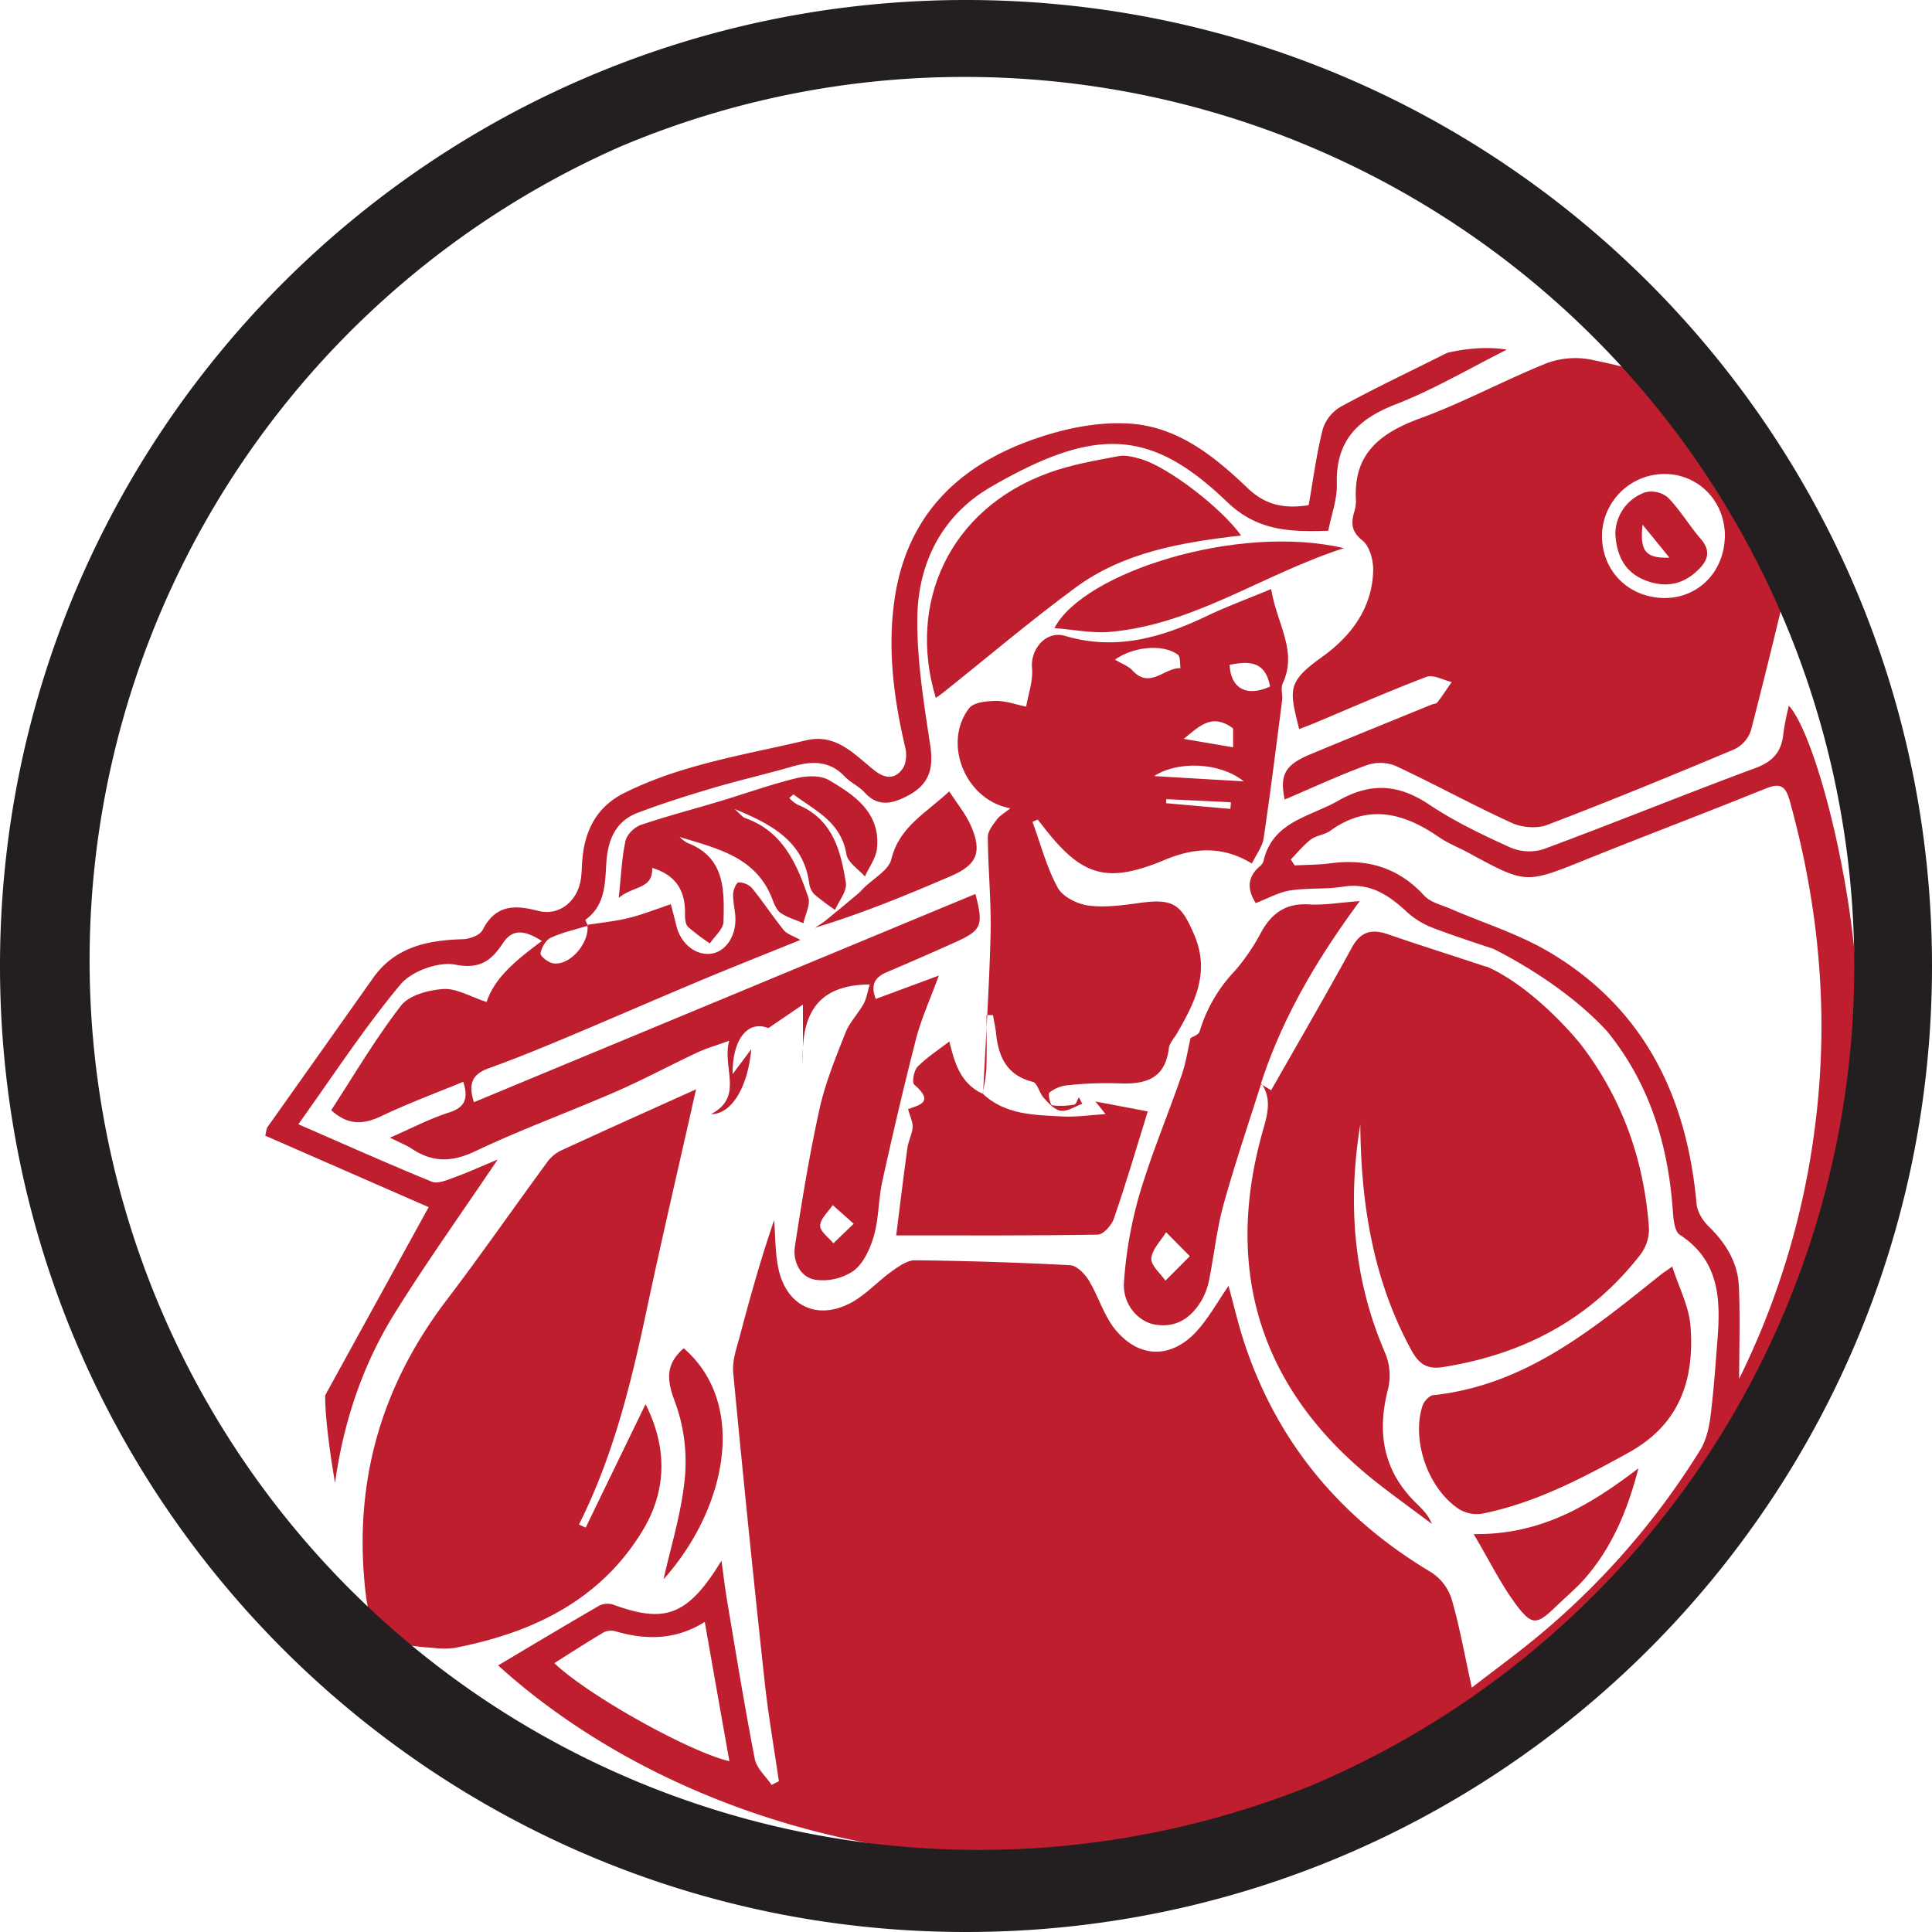 <svg id="Layer_1" data-name="Layer 1" xmlns="http://www.w3.org/2000/svg" viewBox="0 0 627.76 627.76"><defs><style>.cls-1{fill:#be1e2d;}.cls-2{fill:#231f20;}</style></defs><path class="cls-1" d="M485.06,308.23s-11.89-3.83-19.29-6.67a26.63,26.63,0,0,1-8.52-5.14c-5.95-5.55-12.06-9.72-20.87-8.31-5.66.9-11.55.34-17.22,1.23-3.66.57-7.09,2.55-11.14,4.1-2.31-3.74-3.34-7.92,1.26-11.9a3.6,3.6,0,0,0,1.24-1.64c2.91-13,15-14.4,24.26-19.7,10.63-6.06,19.68-5.43,29.7,1.29,8.17,5.48,17.22,9.77,26.22,13.86a15.61,15.61,0,0,0,10.78.59c23.07-8.56,45.87-17.84,68.94-26.4,5.8-2.15,8.52-5.43,9.06-11.3a85.44,85.44,0,0,1,1.77-8.94c9.14,9.9,23.69,66.18,22.5,107.93C601.56,414.38,573,479.87,516.38,532c-113.7,104.69-272.47,83.48-354.53,9.14,10.82-6.43,21.78-13,32.84-19.41a6,6,0,0,1,4.43-.37c16.33,5.9,24,4.42,35.3-14.27.72,5.15,1.2,9.3,1.9,13.41,2.87,17,5.62,34,8.92,51,.6,3.07,3.59,5.67,5.48,8.48l2.36-1.21c-1.57-10.83-3.47-21.63-4.64-32.5Q243,496.16,238.24,446c-.37-3.94,1.17-8.15,2.22-12.12,3.32-12.56,6.83-25.07,11.08-37.44.41,5.17.31,10.45,1.34,15.5,2.42,11.92,11.9,17.05,22.77,11.81,5.23-2.52,9.35-7.27,14.19-10.72,2.22-1.59,5-3.55,7.44-3.53q25.25.28,50.46,1.6c2.11.11,4.67,2.75,6,4.87,3.19,5.24,4.93,11.56,8.76,16.18,7.88,9.49,18.49,9.31,26.69,0,3.69-4.18,6.45-9.18,10-14.34,1.66,6.11,3,11.82,4.76,17.39,10.61,33,31.31,57.92,61,75.63a16.18,16.18,0,0,1,6.66,8.54c2.64,9,4.28,18.37,6.62,29,8.34-6.49,16.45-12.33,24-18.81a248.09,248.09,0,0,0,50.23-58.44c1.93-3.14,2.85-7.16,3.32-10.88,1.08-8.43,1.64-16.92,2.31-25.4,1-13,.42-25.37-12.26-33.61-1.65-1.07-2.07-4.75-2.24-7.27-1.47-21.65-7.42-41.62-21.3-58.75C507.38,318.83,485.06,308.23,485.06,308.23ZM565.1,448a257.71,257.71,0,0,0,24.57-81.38c4.74-36.17,1.56-71.63-8.21-106.67-1.38-4.91-3.36-5.5-7.86-3.68-19.41,7.85-39,15.25-58.43,23.08s-19.29,7.93-37.93-2.2c-3.24-1.76-6.74-3.11-9.75-5.19-11.41-7.84-22.92-10.9-35.28-2-1.83,1.31-4.49,1.47-6.27,2.81-2.42,1.84-4.37,4.3-6.53,6.49l1.27,1.94c3.82-.21,7.67-.17,11.44-.67,12-1.62,22.23,1.29,30.65,10.48,2,2.17,5.54,3,8.45,4.24,10.72,4.66,22.12,8.16,32.11,14.07,30.87,18.26,44.78,46.94,47.92,81.79.24,2.61,2,5.53,4,7.43,5.5,5.4,9.38,11.65,9.75,19.29C565.47,428,565.1,438.26,565.1,448ZM229,527c-9.43,5.92-19,5.93-28.81,3.11a5.48,5.48,0,0,0-3.88.2c-5.43,3.2-10.72,6.64-16.2,10.08C191,550.85,224,569.25,237,572.26,234.33,557.27,231.71,542.46,229,527Z"/><path class="cls-1" d="M417.44,259.79c-1.7-8,.12-11.25,8.11-14.6,13.15-5.5,26.37-10.83,39.57-16.23.64-.26,1.56-.26,1.91-.72,1.64-2.15,3.13-4.41,4.67-6.63-2.77-.63-6-2.51-8.22-1.67-12.45,4.74-24.66,10.12-37,15.28-1.42.59-2.88,1.11-4.35,1.67-3.19-12.84-4-15.22,7.38-23.38,9.44-6.75,16.33-15.82,16.68-28.06.09-3.34-1.15-8-3.5-9.84-3.44-2.76-3.7-5.26-2.81-8.8a13.71,13.71,0,0,0,.72-4.05c-1-15.16,7.66-22,20.81-26.82,14-5.09,27.24-12.34,41.11-17.9A26.6,26.6,0,0,1,517,116.86c11.23,2.28,22.31,5.44,33.29,8.77a15.27,15.27,0,0,1,7.86,5.68C566.38,144,574.29,157,582,170.1a12.56,12.56,0,0,1,1.28,8.38q-6.78,29.55-14.36,58.9a10.47,10.47,0,0,1-5.39,6.09c-20.16,8.47-40.39,16.78-60.81,24.57-3.32,1.27-8.2.86-11.5-.65-12.76-5.82-25.07-12.62-37.79-18.55a13.48,13.48,0,0,0-9.37-.2C435.21,251.88,426.65,255.86,417.44,259.79Zm143-84.77c.5-11.39-7.89-20.67-19-21a20.35,20.35,0,0,0-20.9,19.38c-.35,11.41,7.82,20.26,19.28,20.89C551,194.87,559.92,186.5,560.42,175Z"/><path class="cls-1" d="M513.88,339.66c13.35,17.56,20.34,37.48,21.91,59.32a13.72,13.72,0,0,1-2.72,8.59c-16.29,21.1-38.18,32.52-64.25,36.64-5.12.81-7.78-1-10.25-5.54C446.07,415.73,442.2,391,442,365.35c-4.18,25.66-2.28,50.6,8.27,74.74a19,19,0,0,1,.68,11.49c-3.52,13.8-1.56,26,8.71,36.34,2.08,2.1,4.32,4,5.6,7.24-6.07-4.55-12.24-9-18.19-13.66-37.33-29.55-49.76-68.35-36.67-114.34,1.47-5.15,2.89-10.21-.57-15.13l-.15.22,3.35,2c8.86-15.58,17.75-30.84,26.21-46.33,2.94-5.38,6.55-6.14,11.85-4.32,10.58,3.65,21.25,7,31.88,10.54l-.2-.21C498.62,320.84,512.78,338.21,513.88,339.66Z"/><path class="cls-1" d="M209.76,456.25c7.43,14.83,6.67,28.77-1.27,41.61-13.85,22.41-35.75,32.73-60.72,37.59a27.46,27.46,0,0,1-6.9,0c-18.53-1.23-21.07-4.62-22.56-22.84-2.76-33.81,6.52-63.63,27-90.44,11-14.46,21.39-29.43,32.15-44.1a12.56,12.56,0,0,1,4.45-4.05c14.59-6.75,29.27-13.31,44.26-20.08-5.51,24.51-11.07,48.26-16.14,72.12s-10.87,47.35-21.91,69.3l2.19,1C196.59,483.38,202.89,470.41,209.76,456.25Z"/><path class="cls-1" d="M319.42,355.46c.86-17.26,2-34.51,2.45-51.78.25-10.56-.82-21.14-.9-31.71,0-1.91,1.67-4,2.95-5.7,1-1.32,2.6-2.2,4.38-3.64-14.62-2.61-22.07-21.07-13.47-32.42,1.48-2,5.7-2.42,8.67-2.46,3.3-.05,6.62,1.19,9.93,1.86.71-4.18,2.29-8.44,1.91-12.52-.59-6.22,4.61-12.29,10.7-10.48,16.4,4.89,31.29.62,46-6.41,6.5-3.11,13.3-5.59,21-8.8,1.83,11.36,8.67,20.09,3.74,30.67-.71,1.52.05,3.66-.18,5.46-1.93,15-3.8,29.92-6,44.83-.41,2.74-2.38,5.24-3.82,8.23-9.67-5.9-18.92-5.12-28.3-1.2-18.66,7.78-26.81,5.55-39.3-10.55-.66-.86-1.35-1.69-2-2.54l-1.69.75c2.63,7.18,4.57,14.72,8.18,21.36,1.62,3,6.42,5.37,10.05,5.84,5.59.71,11.46-.17,17.14-.93,10.53-1.4,13,.73,17.11,10.27,5.36,12.37.23,22.18-5.56,32.23-.92,1.59-2.43,3.12-2.62,4.8C378.53,351,371.68,352.41,363,352a118.69,118.69,0,0,0-16.42.67A11.06,11.06,0,0,0,341,355c-.55.43.28,4,.83,4.13a23.37,23.37,0,0,0,7.22-.21c.62-.1,1-1.55,1.53-2.38l1.08,2.11c-2.33.84-4.75,2.53-6.94,2.27-2-.24-3.94-2.41-5.5-4.1s-2.11-4.91-3.66-5.3c-8.41-2.13-11.12-8.07-11.91-15.74-.21-2-.68-4-1-5.94l-2.1,0c0,5.9.12,11.81-.06,17.71a61.48,61.48,0,0,1-1.22,7.79ZM362.3,214.34c2.28,1.38,4.39,2.1,5.71,3.54,5.61,6.15,10.38-1,15.58-.77-.26-1.5,0-3.71-.86-4.37C378.05,209.22,368.34,210,362.3,214.34Zm50.37,8.74c-1.55-8.57-7.1-8.18-13.13-7.09C399.89,223.75,405.09,226.54,412.67,223.08Zm-12,19.74v-6.13c-6.95-5.21-11.1-.53-16.06,3.39Zm3.43,11.07c-7.23-6-21.12-6.9-29.07-1.72Zm-4.31,8.95.17-2.17-21-1-.06,1.31Z"/><path class="cls-1" d="M543.36,411.53c2.2,6.87,5.42,12.94,5.92,19.24,1.37,17.35-3.38,32-20.08,41.21-15.17,8.39-30.37,16.37-47.49,19.83a11.11,11.11,0,0,1-7.51-1.37c-10.14-6.61-15.63-22.27-12-33.64.46-1.43,2.2-3.32,3.51-3.47,29.88-3.2,51.76-21.41,73.9-39.14C540.34,413.63,541.1,413.14,543.36,411.53Z"/><path class="cls-1" d="M409.81,352c-4.12,13.09-8.56,26.1-12.23,39.32-2.14,7.72-3,15.79-4.53,23.68a23.83,23.83,0,0,1-2.37,7.11c-3.33,5.81-8.16,9.44-15.28,8.3-5.63-.91-10.74-6.71-10.19-13.85a137.43,137.43,0,0,1,5-28.34c3.89-13.15,9.24-25.87,13.74-38.85,1.34-3.86,1.94-8,2.9-12.09.46-.32,2.61-1,2.94-2.13a48.82,48.82,0,0,1,11.51-19.75,66.14,66.14,0,0,0,8.51-12.53c3.45-6.19,8.05-9.47,15.47-9,4.9.29,9.86-.59,16.54-1.07-14.22,19.24-25.3,38.26-32.16,59.46ZM386.6,408.17l-7.71-7.79c-1.72,2.84-4.56,5.58-4.79,8.53-.18,2.27,2.93,4.8,4.58,7.22Z"/><path class="cls-1" d="M403.25,174c-19.54,2.25-38.25,5.44-53.89,17-14.76,10.87-28.76,22.77-43.1,34.2-.67.53-1.39,1-2.18,1.56-9.32-30.5,4.15-61.32,36.7-73.13,7.27-2.64,15.07-4,22.71-5.42,2.32-.45,5,.32,7.4,1C379.69,151.88,396.94,165.07,403.25,174Z"/><path class="cls-1" d="M319.21,355.27c7.32,7,16.76,7,25.93,7.5,4.56.24,9.17-.47,14.08-.77l-3.28-4.1,17,3.23c-3.54,11.42-7,23.2-11,34.82-.74,2.16-3.42,5.19-5.25,5.22-21.13.37-42.26.24-65.49.24,1.23-9.73,2.36-19.12,3.65-28.5.31-2.25,1.55-4.4,1.69-6.64.1-1.75-.86-3.55-1.49-5.87,2.78-1.21,9.13-1.9,2-8-.8-.68-.11-4.61,1.1-5.81,3.13-3.13,6.94-5.59,10.3-8.17,1.58,6,3.15,13.51,11,17.06Z"/><path class="cls-1" d="M211.9,282c.32,7-6.15,5.74-10.87,9.77.81-7.43,1-13.11,2.23-18.59.44-2,2.87-4.42,4.92-5.11,8.47-2.89,17.15-5.14,25.73-7.72,8.27-2.48,16.43-5.44,24.81-7.48,3.38-.82,7.93-1,10.72.67,8.33,4.88,16.65,10.58,15.52,22.1-.31,3.15-2.57,6.11-3.93,9.16-2.08-2.38-5.54-4.54-6-7.19-1.74-10.61-10.22-14.22-17.22-19.49l-1.35,1.17a11.66,11.66,0,0,0,2.63,2.14c11.45,4.65,14.11,15,15.76,25.46.42,2.67-2.26,5.82-3.52,8.76a77.44,77.44,0,0,1-6.78-5.1,6.61,6.61,0,0,1-1.64-3.75c-1.92-13.19-11.63-18.77-24.25-23.94,2,1.75,2.56,2.63,3.36,2.91,12.26,4.27,16.87,14.82,20.6,25.75.81,2.37-1,5.62-1.56,8.46-2.51-1.09-5.26-1.84-7.46-3.38-1.36-.95-2.08-3-2.75-4.71-5.31-13.55-18-16.22-30-19.93a10.64,10.64,0,0,0,2.45,1.9c12.33,4.7,12.06,15.38,11.78,25.68-.07,2.37-2.88,4.66-4.43,7a70.69,70.69,0,0,1-7.08-5.36c-.84-.79-1-2.59-1-3.92C222.78,289.84,220,284.45,211.9,282Z"/><path class="cls-1" d="M436.65,178.11c-26.44,8.52-48.76,24.9-76.15,27.22-5.67.48-11.49-.75-17.88-1.24C351.94,186,402.26,170,436.65,178.11Z"/><path class="cls-1" d="M478.84,498.47c22.19.3,38.11-9.65,53.53-21.37-3.44,13.36-8.48,25.66-17.53,35.95-2.72,3.08-5.94,5.72-8.9,8.6-6.66,6.51-8.16,6.78-13.73-.82C487.51,514.43,484,507.18,478.84,498.47Z"/><path class="cls-1" d="M308.43,257.14c2.68,4.16,5.38,7.38,7,11.06,3.77,8.56,2.11,12.77-6.34,16.41-14.46,6.23-29,12.21-44.32,16.85,1.13-.75,2.33-1.41,3.38-2.26,3.58-2.9,7.12-5.86,10.66-8.82.65-.55,1.21-1.22,1.82-1.83,3.12-3.1,8.13-5.74,9-9.39C292.18,268.68,300.76,264.28,308.43,257.14Z"/><path class="cls-1" d="M215.61,513.14c2.28-10.31,5.84-21.53,6.92-33a56.53,56.53,0,0,0-3.27-24.81c-2.8-7.25-2.83-12.27,2.91-17.24C243.35,456.51,235.7,490.76,215.61,513.14Z"/><path class="cls-1" d="M524.87,173.39A14.45,14.45,0,0,1,534.48,160a8.45,8.45,0,0,1,7.42,1.6c4,4.06,6.92,9.11,10.66,13.42,3.31,3.82,2.57,6.85-.68,10.06-4.92,4.85-10.57,6-17,3.59S525.3,181.25,524.87,173.39Zm17.58,7.81-8.74-10.73C532.76,179.09,534.72,181.44,542.45,181.2Z"/><path class="cls-1" d="M470.19,114.67c-12.18,6.09-23.59,11.52-34.67,17.55a13,13,0,0,0-5.77,7.42c-2,8-3.06,16.2-4.53,24.51-7.64,1.17-13.85.15-19.75-5.48-10.72-10.24-22.5-19.86-38-21-8.46-.64-17.47.79-25.69,3.17-27.79,8.07-47.27,24.67-51.27,55-2.1,15.92,0,31.68,3.68,47.27.5,2.09.25,5.05-.93,6.69-2.68,3.74-6,3.1-9.45.28-6.37-5.15-12.31-11.8-21.84-9.54-20,4.75-40.52,7.81-59.2,17.16-8.68,4.35-12.58,11.76-13.51,21.07-.25,2.53-.17,5.1-.65,7.57-1.38,7-7.32,11.36-13.86,9.6-7.63-2-13.8-1.92-17.94,6.24-.88,1.74-4.34,3-6.65,3-11.41.37-21.82,2.54-28.95,12.61Q104.1,342,86.91,366.23c-.36.51-.35,1.28-.73,2.78l53.1,23.23-33.61,61.11s-.39,7.5,3.19,28.48c2.81-20.13,9.08-38.56,19.45-55.21s21.75-32.55,33.4-49.85c-5.39,2.24-9.73,4.21-14.2,5.84-2.3.83-5.28,2.14-7.19,1.36-14.38-5.88-28.57-12.23-43.38-18.67,11.34-15.83,21.41-31.32,33.17-45.4,3.61-4.34,12.34-7.52,17.81-6.46,8.19,1.59,11.8-1.42,15.57-7.08,3.07-4.61,6.95-4.18,12.57-.61-7.92,5.95-15.26,11.64-17.94,19.82-5.4-1.75-9.82-4.48-14.05-4.21-4.77.3-11.1,2-13.74,5.36-8.37,10.82-15.34,22.72-22.71,34,5.57,5.1,10.62,4.64,16.43,1.87,8.6-4.1,17.59-7.42,26.48-11.09,1.73,5.5.57,8.32-4.67,10-6.25,2-12.14,5.11-19.14,8.16,3.15,1.59,5.29,2.41,7.17,3.65,6.74,4.46,13,4.33,20.54.75,14.9-7.07,30.47-12.73,45.61-19.32,9-3.93,17.71-8.6,26.61-12.79,2.84-1.33,5.9-2.19,10.3-3.79-2.44,8.76,4.91,18.18-5.91,23.85,6.23.09,11.82-7.84,13.07-21.1L238.05,349c-.09-11.8,5.25-17.54,11.61-14.93l11.23-7.66v14c.71-13.76,7.37-20.4,21.71-20.54-.69,2.25-1,4.47-2,6.32-1.78,3.23-4.57,6-5.89,9.38-3.18,8.1-6.54,16.25-8.41,24.7-3.27,14.75-5.69,29.7-8,44.64-.75,4.88,1.62,10,6.49,10.89a17.74,17.74,0,0,0,12.57-2.89c3.28-2.48,5.43-7.27,6.62-11.46,1.61-5.7,1.44-11.89,2.73-17.71,3.41-15.44,7-30.85,10.93-46.15,1.72-6.62,4.61-12.94,7.41-20.6l-20.49,7.6c-1.86-4.78-.11-7.13,3.64-8.73q11.13-4.72,22.15-9.69c8.65-3.91,9.26-5.38,6.59-15.7L154,358.13c-1.95-6-.52-9.1,4.74-11,8.34-3,16.55-6.35,24.72-9.77,14.89-6.24,29.69-12.71,44.59-18.95,10.46-4.38,21-8.52,32-13-2.32-1.33-4.33-1.89-5.39-3.2-3.59-4.43-6.71-9.22-10.3-13.64a6.13,6.13,0,0,0-4.41-1.85c-.64,0-1.71,2.44-1.74,3.79-.07,2.51.61,5,.73,7.55.32,6.18-3.28,11.35-8.1,11.85-5,.52-9.75-3.46-11.1-9.2-.5-2.13-1.08-4.24-1.76-6.9-4.9,1.63-9.18,3.36-13.62,4.45s-9,1.53-13.47,2.25c0,0,0,0,0,.06s.07.18.1.25l-.09,0c.48,5.94-6,13.22-11.35,12.15-1.55-.31-4.06-2.34-3.91-3.19.32-1.88,1.69-4.32,3.31-5.07,3.77-1.75,7.93-2.65,11.95-3.89,0-.09,0-.19,0-.28-.29-.68-.77-1.62-.63-1.72,6.48-4.71,6.3-11.79,6.76-18.65.47-7.13,2.94-13.27,10-16,8.07-3.08,16.34-5.67,24.62-8.13,8.48-2.51,17.14-4.47,25.64-6.93,6.36-1.85,12.14-2.1,17.18,3.19,1.89,2,4.62,3.16,6.45,5.18,4.24,4.67,8.66,3.8,13.56,1.33,7.3-3.68,9-8.75,7.76-16.76-2.07-13.6-4.3-27.37-4.18-41.05.16-18,8-33.56,23.87-42.76,33.92-19.65,51.9-19.06,76.67,4.75,10.11,9.73,20.75,9.82,33,9.47,1-5.26,2.92-10.23,2.78-15.14-.43-14.07,6.77-21.19,19.28-26,12.28-4.78,23.77-11.61,35.95-17.71C480.17,112,470.19,114.67,470.19,114.67ZM270.78,404c-1.54-1.93-4.37-3.9-4.29-5.76.09-2.28,2.61-4.45,4.08-6.67,1.89,1.67,3.77,3.35,6.81,6.06Z"/><path class="cls-2" d="M260.89,345.86v-5.53C260.81,342.06,260.8,343.9,260.89,345.86Z"/><path class="cls-2" d="M191,300.89c0-.07-.07-.16-.1-.25,0,.09,0,.19,0,.28Z"/><path class="cls-2" d="M313.88,25A289,289,0,0,1,426.32,580.07,289,289,0,0,1,201.44,47.69,287,287,0,0,1,313.88,25m0-25C140.53,0,0,140.53,0,313.88S140.53,627.76,313.88,627.76,627.76,487.23,627.76,313.88,487.23,0,313.88,0Z"/></svg>